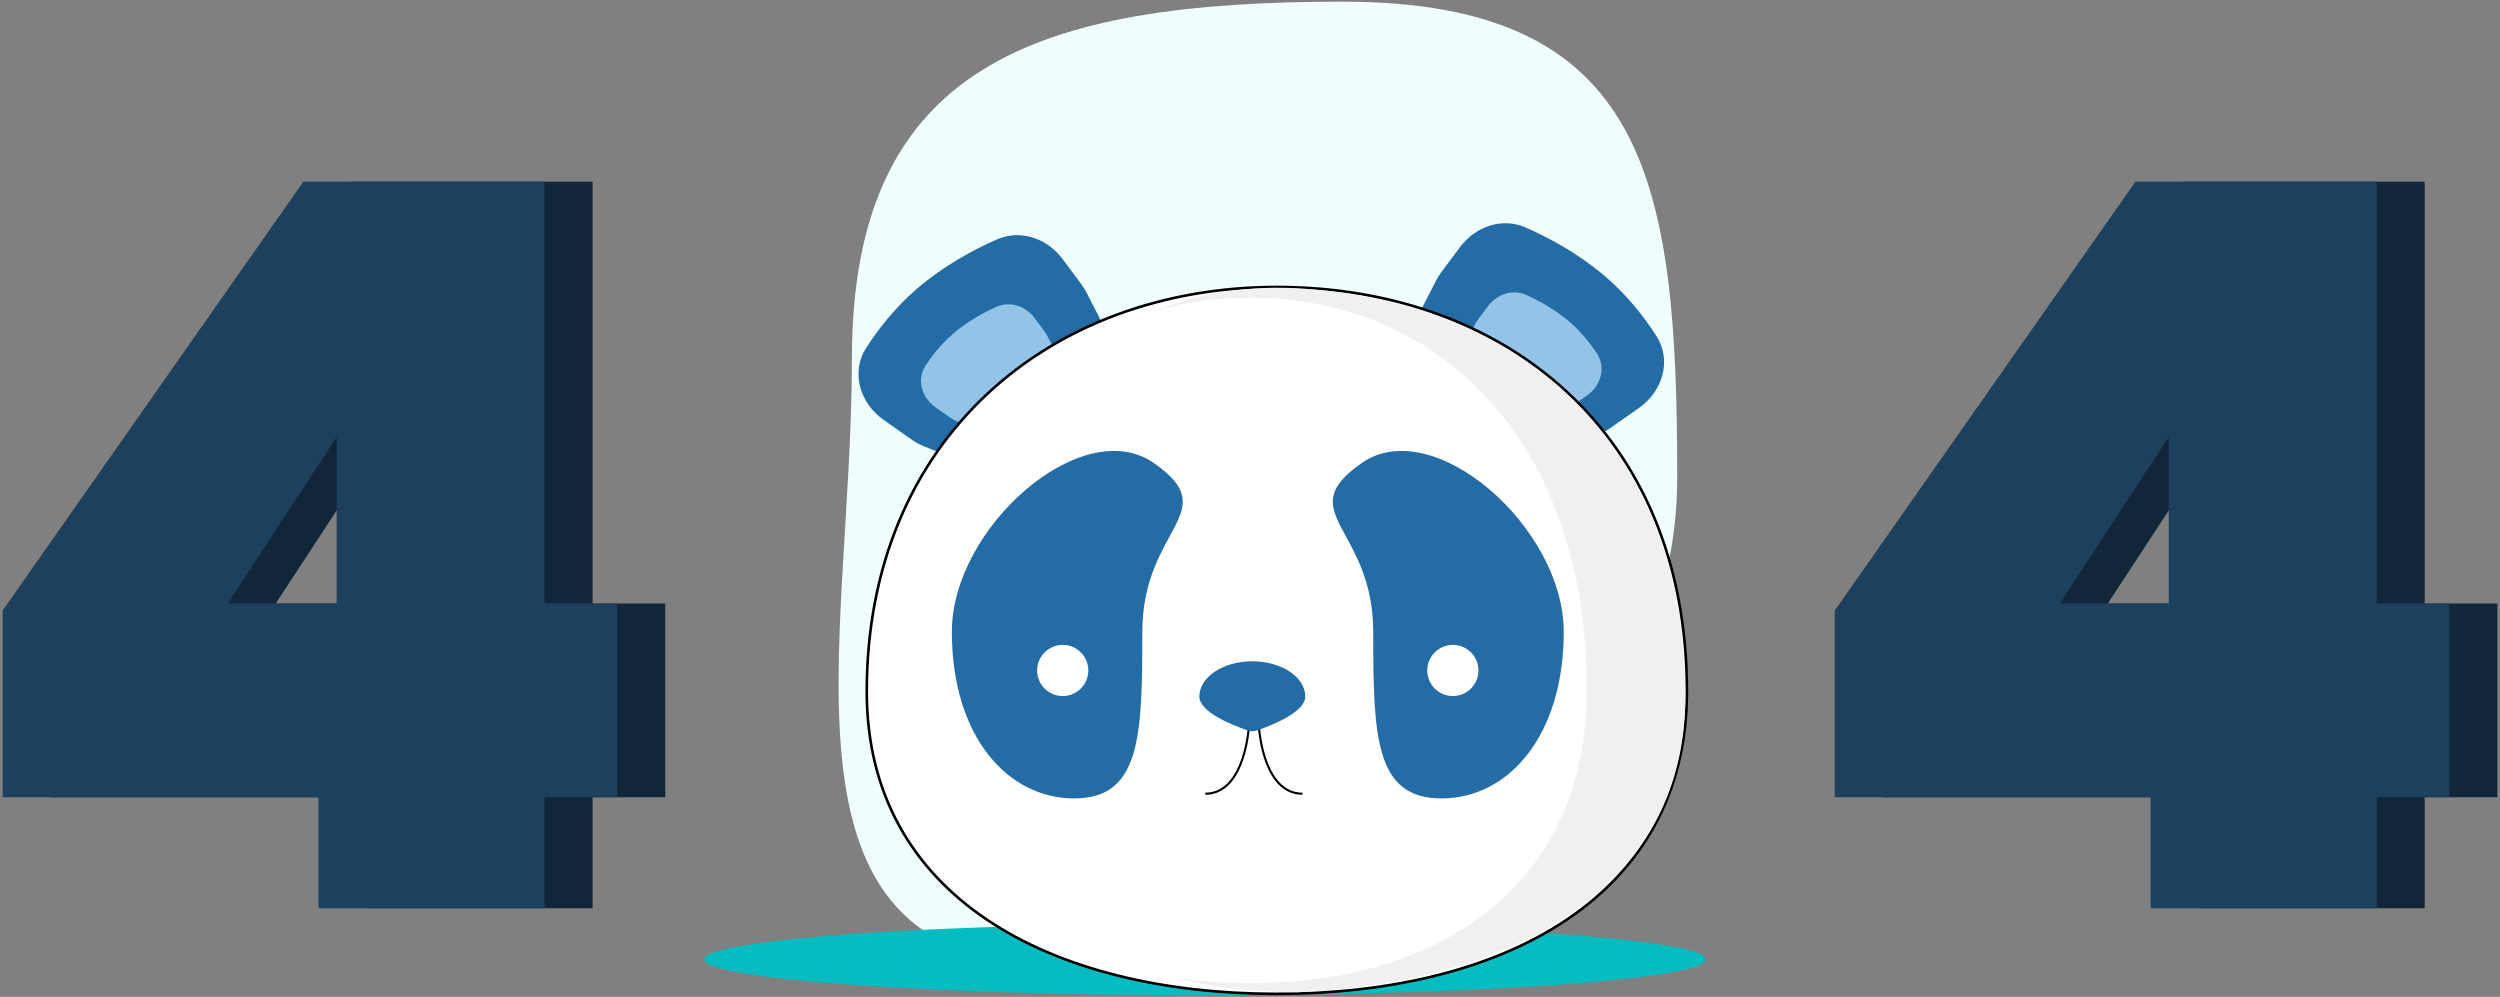 <svg width="474" height="189" viewBox="0 0 474 189" fill="none" xmlns="http://www.w3.org/2000/svg">
<rect x="0" y="0" width="474" height="189" fill="#808080" stroke="none"/>
<path d="M9.611 151.16V115.763L66.629 34.445H112.358V114.424H126.134V151.16H112.358V172.207H69.499V151.16H9.611ZM72.943 82.853L52.279 114.424H72.943V82.853Z" fill="#12263A"/>
<path d="M0.5 151.16V115.763L57.517 34.445H103.247V114.424H117.023V151.16H103.247V172.207H60.388V151.16H0.5ZM63.832 82.853L43.167 114.424H63.832V82.853Z" fill="#1D405D"/>
<path d="M356.977 151.16V115.763L413.995 34.445H459.724V114.424H473.5V151.16H459.724V172.207H416.865V151.16H356.977ZM420.309 82.853L399.645 114.424H420.309V82.853Z" fill="#12263A"/>
<path d="M347.866 151.16V115.763L404.884 34.445H450.613V114.424H464.389V151.16H450.613V172.207H407.754V151.16H347.866ZM411.198 82.853L390.534 114.424H411.198V82.853Z" fill="#1D405D"/>
<path d="M318 90.686C318 146.523 260.099 183.316 201.987 183.316C143.875 183.316 161.518 123.93 161.518 68.093C161.518 12.256 196.486 0.316 254.598 0.316C312.71 0.316 318 34.849 318 90.686Z" fill="#EFFEFD"/>
<ellipse cx="228.481" cy="181.902" rx="94.957" ry="6.783" fill="#06BCC1"/>
<path d="M167.525 79.597C163.014 76.426 161.261 70.561 164.249 65.927C166.519 62.408 169.703 58.296 173.891 54.705C178.976 50.344 184.611 47.331 188.997 45.403C193.485 43.43 198.529 45.182 201.461 49.111L204.957 53.795C205.358 54.332 205.713 54.902 206.019 55.498L208.592 60.517C211.025 65.263 210.034 71.045 206.159 74.71L195.194 85.078C191.81 88.278 186.881 89.231 182.548 87.523L175.344 84.683C174.46 84.335 173.621 83.882 172.844 83.336L167.525 79.597Z" fill="#246CA5"/>
<path d="M177.39 77.251C174.759 75.402 173.734 71.978 175.499 69.289C176.751 67.381 178.477 65.188 180.72 63.264C183.47 60.905 186.51 59.256 188.918 58.181C191.529 57.015 194.472 58.039 196.182 60.331L197.977 62.736C198.211 63.049 198.418 63.381 198.596 63.729L199.902 66.276C201.322 69.045 200.743 72.418 198.483 74.556L192.717 80.008C190.743 81.875 187.867 82.431 185.34 81.435L181.564 79.946C181.049 79.743 180.559 79.479 180.106 79.161L177.39 77.251Z" fill="#93C3E6"/>
<path d="M310.758 77.336C315.268 74.165 317.022 68.3 314.033 63.667C311.764 60.148 308.579 56.035 304.392 52.444C299.307 48.083 293.671 45.071 289.285 43.142C284.798 41.169 279.753 42.922 276.821 46.85L273.325 51.534C272.924 52.071 272.569 52.641 272.263 53.237L269.69 58.256C267.257 63.002 268.248 68.784 272.124 72.449L283.088 82.817C286.472 86.017 291.402 86.971 295.734 85.262L302.939 82.422C303.822 82.074 304.661 81.622 305.438 81.075L310.758 77.336Z" fill="#246CA5"/>
<path d="M300.892 74.991C303.523 73.141 304.548 69.717 302.783 67.028C301.532 65.12 299.806 62.927 297.562 61.003C294.812 58.644 291.772 56.995 289.364 55.92C286.753 54.754 283.81 55.779 282.1 58.07L280.305 60.475C280.071 60.788 279.864 61.12 279.686 61.468L278.38 64.015C276.961 66.784 277.539 70.157 279.799 72.295L285.566 77.748C287.539 79.614 290.415 80.17 292.943 79.174L296.718 77.685C297.233 77.482 297.723 77.218 298.176 76.9L300.892 74.991Z" fill="#93C3E6"/>
<path d="M319.839 131.122C319.839 150.558 311.154 164.873 297.104 174.339C283.043 183.812 263.598 188.434 242.089 188.434C220.581 188.434 201.135 183.812 187.075 174.339C173.025 164.873 164.339 150.558 164.339 131.122C164.339 107.097 173.045 87.925 187.106 74.758C201.169 61.589 220.606 54.413 242.089 54.413C263.576 54.413 283.012 61.278 297.074 74.29C311.133 87.299 319.839 106.47 319.839 131.122Z" fill="white" stroke="black" stroke-width="0.5"/>
<path d="M319.524 132.163C319.524 169.898 284.48 186.424 246.045 188.119C207.562 188.119 178.468 168.531 178.468 130.796C178.468 84.238 206.322 51.902 247.176 54.728C288.03 57.554 319.524 83.554 319.524 132.163Z" fill="#F0F0F0"/>
<path d="M300.872 130.796C300.872 168.531 272.277 186.424 237.002 186.424C201.728 186.424 173.133 168.531 173.133 130.796C173.133 84.238 201.728 56.424 237.002 56.424C272.277 56.424 300.872 83.028 300.872 130.796Z" fill="white"/>
<path d="M236.899 135.424C236.899 140.446 235.225 150.49 228.529 150.49" stroke="black" stroke-width="0.4"/>
<path d="M238.573 135.424C238.573 140.446 240.247 150.49 246.942 150.49" stroke="black" stroke-width="0.4"/>
<path d="M247.481 132.076C247.481 135.113 240.707 137.678 238.285 138.498C237.732 138.685 237.142 138.685 236.589 138.498C234.167 137.678 227.393 135.113 227.393 132.076C227.393 128.378 231.89 125.38 237.437 125.38C242.984 125.38 247.481 128.378 247.481 132.076Z" fill="#246CA5"/>
<path d="M216.586 119.781C216.586 139.614 216.267 151.38 203.649 151.38C191.03 151.38 180.47 139.614 180.47 119.781C180.47 99.948 205.203 78.367 218.742 87.772C232.282 97.177 216.586 99.948 216.586 119.781Z" fill="#246CA5"/>
<circle cx="201.493" cy="127.123" r="4.851" fill="white"/>
<path d="M260.365 119.781C260.365 139.614 260.683 151.38 273.302 151.38C285.92 151.38 296.481 139.614 296.481 119.781C296.481 99.948 271.748 78.367 258.208 87.772C244.669 97.177 260.365 99.948 260.365 119.781Z" fill="#246CA5"/>
<circle cx="4.851" cy="4.851" r="4.851" transform="matrix(-1 0 0 1 280.31 122.271)" fill="white"/>
</svg>
